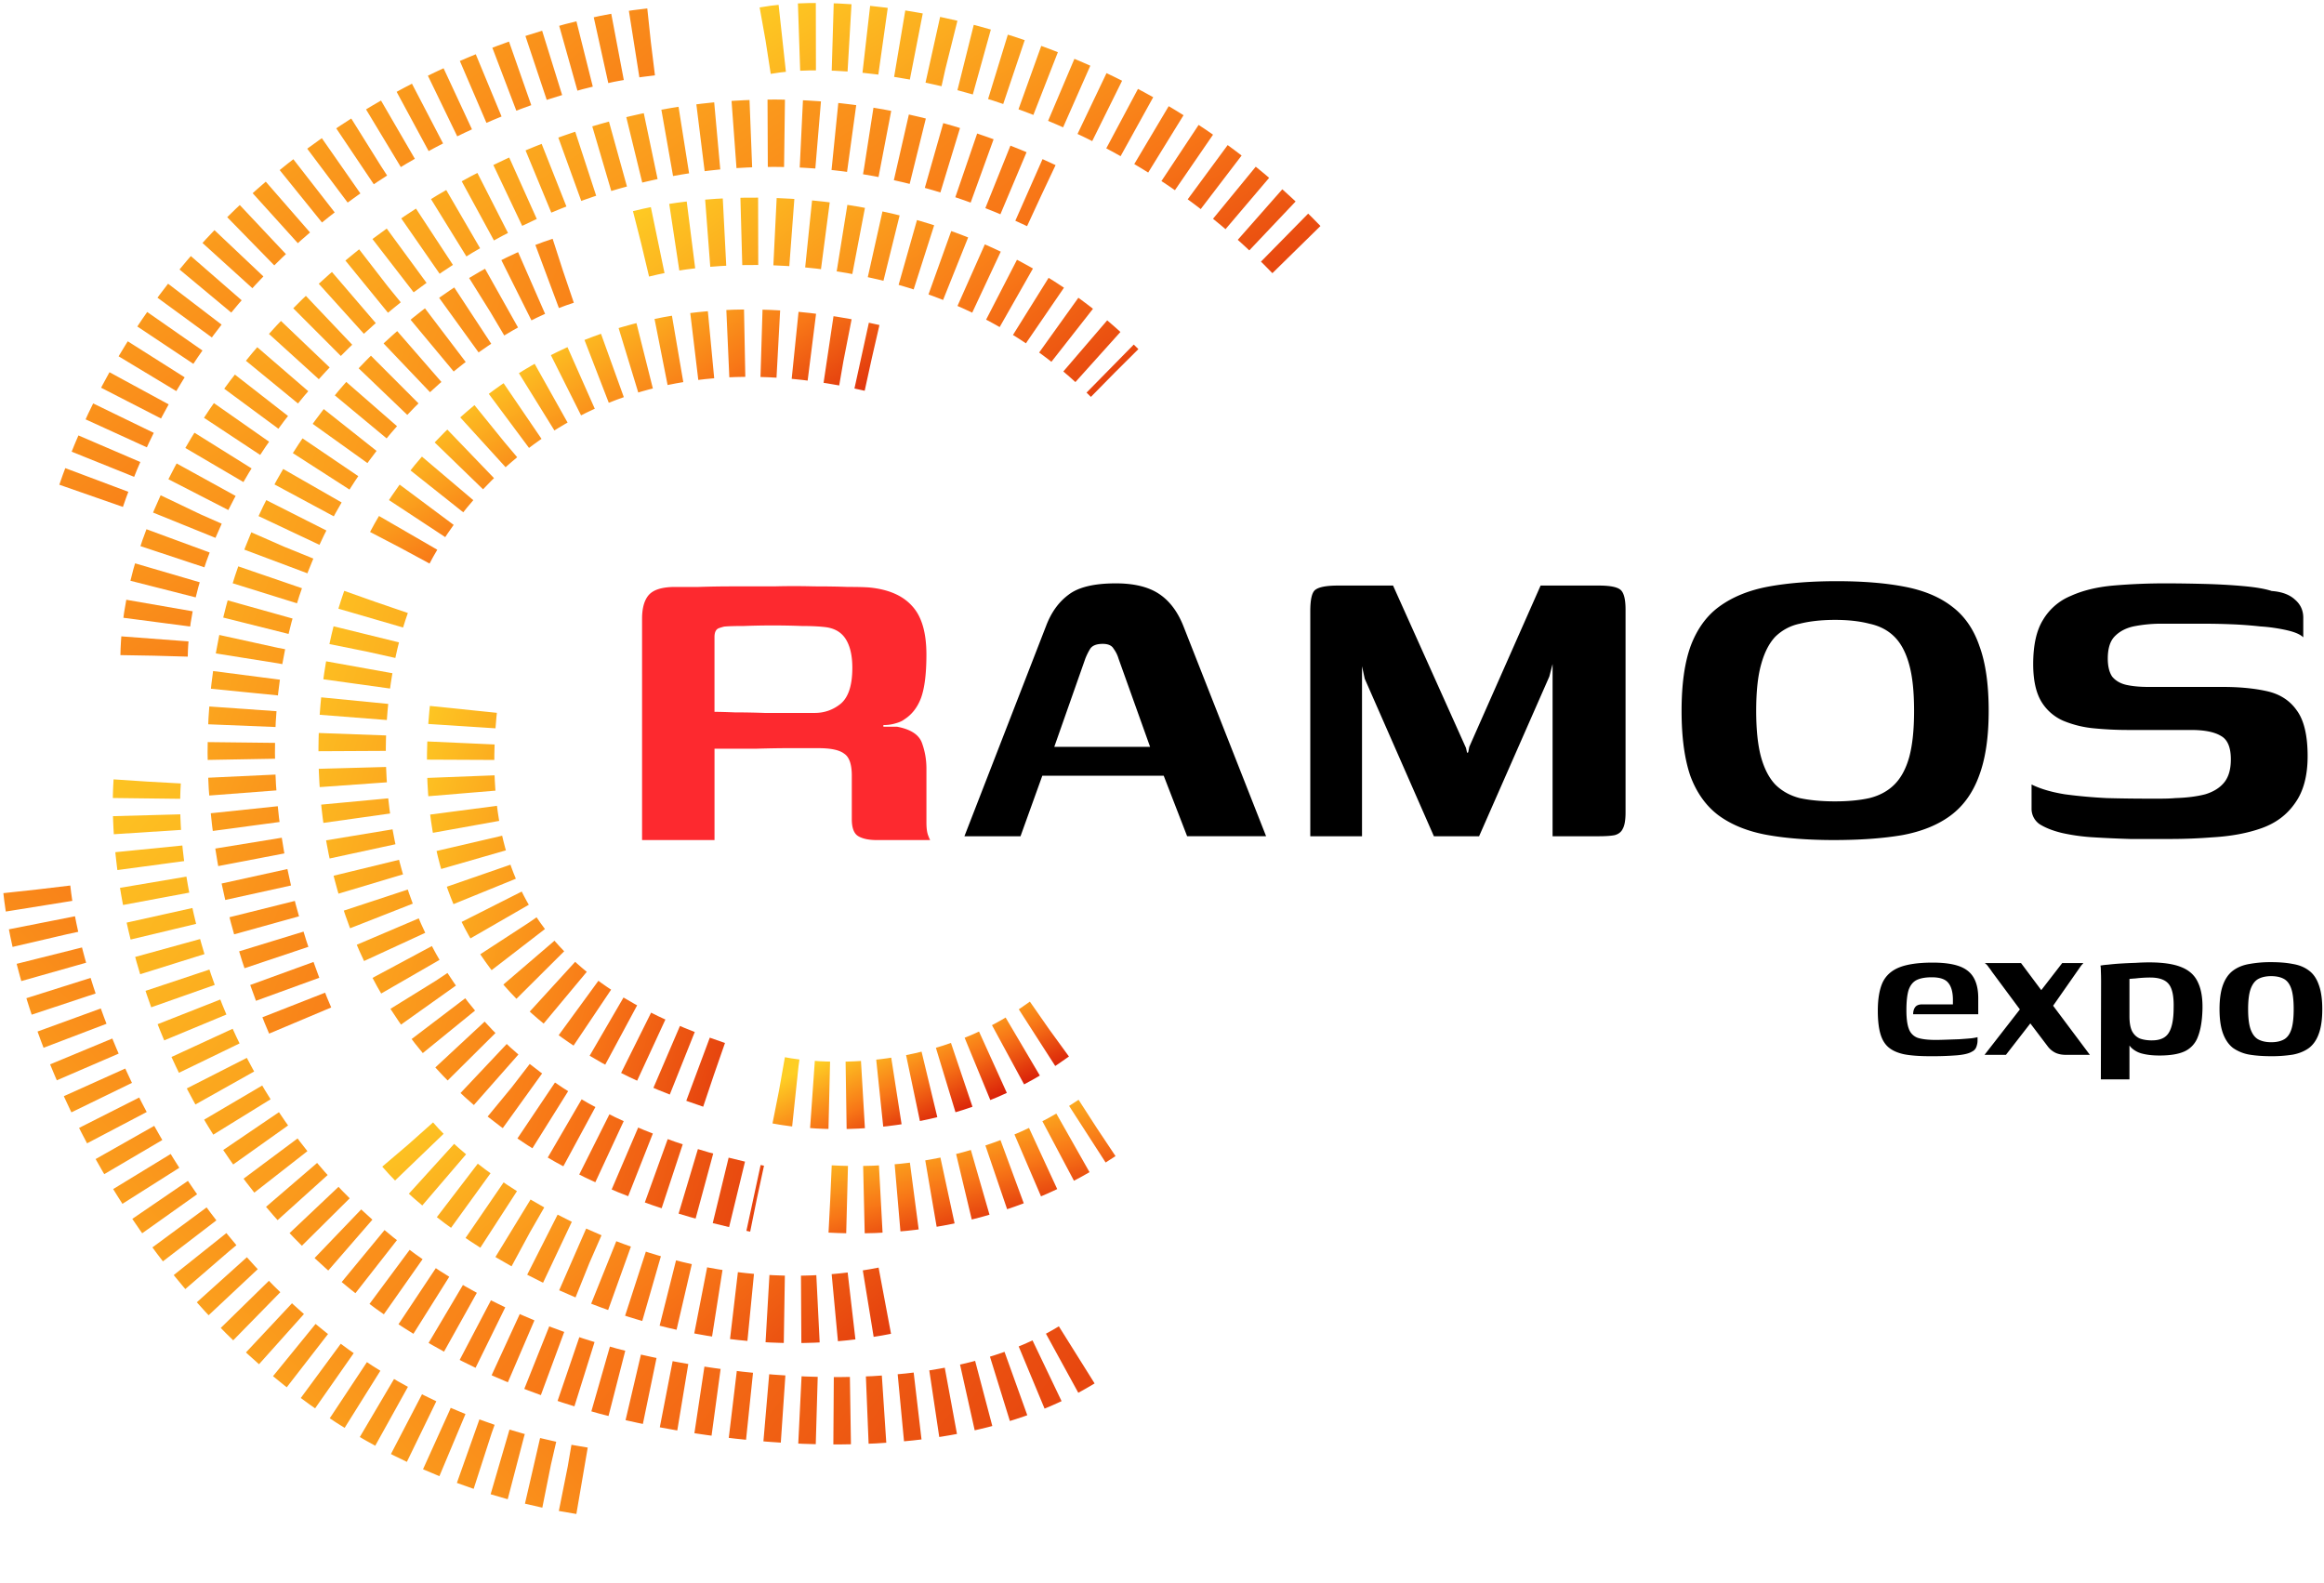 <svg width="138" height="94" fill="none" xmlns="http://www.w3.org/2000/svg"><path d="M47.539 44.429h-.744c-.474 0-1.1.01-1.876.032h-2.491v5.425h-4.302V36.75c0-.632.13-1.1.388-1.405.28-.327.808-.49 1.585-.49h1.39a59.805 59.805 0 0 1 2.071-.033h2.394a43.782 43.782 0 0 1 2.394 0c.754 0 1.412.01 1.973.032.582 0 1.013.011 1.294.033 1.143.11 1.995.48 2.555 1.111.561.61.841 1.569.841 2.876 0 1.133-.108 1.994-.323 2.582-.216.566-.55.991-1.003 1.274-.108.087-.28.164-.518.23a2.445 2.445 0 0 1-.711.097v.098h.809c.819.153 1.315.48 1.487.98.173.48.26.981.26 1.504v3.203c0 .326.032.577.096.751.065.174.108.273.13.294h-3.17c-.475 0-.841-.076-1.1-.229-.259-.152-.388-.49-.388-1.013v-2.581c0-.676-.151-1.111-.453-1.308-.28-.217-.787-.326-1.52-.326h-1.068Zm-5.111-2.157c.259 0 .658.01 1.197.032.56 0 1.154.011 1.779.033h2.976c.582 0 1.1-.185 1.553-.555.453-.392.679-1.1.679-2.125 0-.718-.13-1.285-.388-1.699-.259-.414-.669-.654-1.23-.719-.366-.043-.83-.065-1.39-.065a45.205 45.205 0 0 0-3.43 0c-.495 0-.873.01-1.131.032-.044 0-.162.033-.356.098-.173.066-.26.24-.26.523v4.445Z" fill="#FD292F"/><path d="m57.268 49.66 4.85-12.492c.302-.798.744-1.413 1.326-1.845.582-.453 1.52-.68 2.813-.68 1.078 0 1.929.206 2.554.616.625.41 1.11 1.046 1.455 1.91l4.915 12.49h-4.689l-1.39-3.591h-7.21l-1.294 3.592h-3.33Zm5.335-5.308h5.69l-1.875-5.242a1.847 1.847 0 0 0-.29-.583c-.108-.194-.324-.291-.647-.291-.367 0-.615.097-.744.291a3.662 3.662 0 0 0-.29.583l-1.844 5.242Zm15.202 5.308V36.294c0-.69.097-1.11.291-1.262.216-.172.668-.259 1.358-.259h3.266l4.332 9.644.065.291.065-.032.064-.324 4.236-9.579h3.46c.668 0 1.1.087 1.293.26.194.172.291.56.291 1.164v12.039c0 .453-.054.777-.161.97-.087.195-.248.324-.486.389-.215.043-.538.065-.97.065h-2.716V39.433l-.194.745-4.17 9.482h-2.684l-4.106-9.353-.162-.744V49.66h-3.072Zm31.101.226c-1.573 0-2.931-.108-4.074-.323-1.121-.216-2.058-.604-2.813-1.165-.733-.561-1.282-1.338-1.649-2.33-.345-1.014-.517-2.298-.517-3.851 0-1.597.183-2.892.55-3.884.388-1.014.959-1.79 1.713-2.33.776-.56 1.735-.95 2.878-1.165 1.164-.216 2.522-.324 4.074-.324s2.888.108 4.009.324c1.143.216 2.08.604 2.813 1.165.755.561 1.304 1.349 1.649 2.362.367.993.55 2.277.55 3.852 0 1.575-.194 2.869-.582 3.883-.367.992-.927 1.769-1.681 2.33-.755.56-1.714.95-2.878 1.165-1.143.194-2.49.291-4.042.291Zm.065-2.297c.776 0 1.455-.065 2.037-.195.603-.15 1.099-.42 1.487-.809.388-.388.679-.927.873-1.618.194-.712.291-1.629.291-2.75 0-1.144-.097-2.06-.291-2.751-.194-.712-.485-1.262-.873-1.65-.388-.389-.884-.648-1.487-.777-.582-.151-1.261-.227-2.037-.227-.798 0-1.498.076-2.102.227a2.895 2.895 0 0 0-1.455.776c-.366.389-.646.939-.84 1.65-.194.691-.291 1.608-.291 2.752 0 1.121.097 2.038.291 2.75.194.69.474 1.23.84 1.618.388.389.873.658 1.455.81.604.129 1.304.194 2.102.194Zm11.664-1.004c.517.26 1.175.453 1.972.583.798.108 1.628.183 2.49.226a92.74 92.74 0 0 0 2.295.033h.873c.367 0 .669-.011.906-.033.69-.021 1.282-.097 1.778-.226.496-.151.873-.389 1.132-.712.258-.324.388-.777.388-1.36 0-.711-.194-1.175-.582-1.39-.388-.238-.981-.357-1.779-.357h-3.75a20.7 20.7 0 0 1-2.005-.097 6.245 6.245 0 0 1-1.843-.453 2.853 2.853 0 0 1-1.293-1.133c-.323-.539-.485-1.283-.485-2.233 0-1.121.194-1.995.582-2.62a3.433 3.433 0 0 1 1.649-1.425c.711-.323 1.552-.528 2.522-.615a36 36 0 0 1 3.168-.13c.69 0 1.445.012 2.264.033.819.022 1.584.065 2.295.13.733.064 1.294.162 1.682.29.603.044 1.067.217 1.39.519.323.28.485.636.485 1.068v1.165c-.172-.173-.496-.313-.97-.421a9.98 9.98 0 0 0-1.584-.227 23.78 23.78 0 0 0-1.746-.129 41.057 41.057 0 0 0-1.488-.032h-2.554a8.36 8.36 0 0 0-1.746.161c-.474.108-.851.313-1.132.615-.258.28-.388.712-.388 1.295 0 .453.087.809.259 1.068.194.237.464.399.808.485.367.086.82.13 1.358.13h4.398c1.013 0 1.897.086 2.651.258.755.173 1.337.55 1.746 1.133.431.583.647 1.489.647 2.719 0 1.165-.248 2.092-.744 2.783-.474.69-1.132 1.186-1.972 1.488-.841.302-1.822.486-2.943.55a31.62 31.62 0 0 1-2.425.098h-2.457a69.451 69.451 0 0 1-2.166-.098 11.625 11.625 0 0 1-1.876-.258c-.538-.13-.98-.303-1.325-.518a1.11 1.11 0 0 1-.485-.939v-1.424Zm-6.038 16.137c-.607 0-1.109-.036-1.505-.109-.395-.081-.708-.218-.938-.408-.231-.191-.396-.464-.497-.818-.102-.354-.152-.808-.152-1.362 0-.69.092-1.244.276-1.662.193-.418.524-.722.994-.913.478-.19 1.141-.286 1.988-.286.663 0 1.192.073 1.588.218.395.146.681.377.856.695.174.309.262.709.262 1.199v.953h-3.866c0-.163.037-.3.111-.408.082-.118.225-.177.428-.177h1.822v-.327c-.009-.436-.106-.759-.29-.967-.175-.21-.497-.314-.966-.314-.396 0-.704.06-.925.177-.212.118-.364.318-.456.6-.083.281-.124.676-.124 1.185 0 .49.05.863.152 1.117a.865.865 0 0 0 .524.517c.258.082.612.123 1.063.123.166 0 .373-.005.622-.014l.773-.027c.267-.018.501-.036.704-.054a2.84 2.84 0 0 0 .386-.068v.218c0 .108-.023.227-.069.354a.492.492 0 0 1-.262.286c-.175.109-.469.181-.884.218a18.88 18.88 0 0 1-1.615.054Zm3.246-.082 2.098-2.697-1.657-2.234a3.095 3.095 0 0 0-.207-.286.764.764 0 0 0-.221-.231h2.154l1.201 1.607 1.243-1.607h1.256a.785.785 0 0 1-.097.109 3.535 3.535 0 0 0-.138.19l-1.56 2.234 2.182 2.916h-1.422c-.24 0-.447-.041-.622-.123a1.267 1.267 0 0 1-.469-.395l-1.022-1.349-1.449 1.867h-1.27Zm6.907 1.458.013-5.816c0-.228-.004-.432-.013-.613 0-.182-.01-.291-.028-.327a3.25 3.25 0 0 1 .442-.055c.221-.027.474-.05.759-.068.295-.018.589-.032.884-.04.303-.02.575-.028.814-.028.819 0 1.459.095 1.919.286.47.19.796.495.98.913.194.408.281.944.263 1.607-.019.672-.111 1.212-.276 1.621a1.52 1.52 0 0 1-.787.858c-.359.164-.856.245-1.491.245-.387 0-.723-.036-1.008-.109a1.448 1.448 0 0 1-.663-.354 1.513 1.513 0 0 1-.359-.654l.249-.136v2.67h-1.698Zm3.037-2.316c.478 0 .81-.15.994-.45.193-.308.29-.803.29-1.484.018-.663-.074-1.126-.276-1.39-.203-.272-.576-.408-1.119-.408a7.255 7.255 0 0 0-.869.054 12.7 12.7 0 0 0-.359.028v2.22c0 .39.055.69.165.9.111.199.263.34.456.421.202.073.442.11.718.11Zm7.074.94c-.488 0-.921-.032-1.298-.095a2.43 2.43 0 0 1-.967-.395c-.257-.2-.455-.486-.593-.858-.138-.373-.207-.854-.207-1.444s.069-1.072.207-1.444c.138-.372.336-.654.593-.845.267-.2.589-.331.967-.395a6.91 6.91 0 0 1 1.298-.109c.497 0 .929.036 1.297.11.378.063.695.194.953.394.258.19.451.473.58.845.138.372.207.853.207 1.444 0 .6-.069 1.085-.207 1.457-.129.364-.322.645-.58.845-.258.19-.575.322-.953.395a7.94 7.94 0 0 1-1.297.095Zm0-.83c.294 0 .538-.05.731-.15.203-.1.355-.291.456-.573.101-.281.152-.694.152-1.24 0-.544-.051-.957-.152-1.239-.101-.281-.253-.472-.456-.572-.193-.1-.437-.15-.731-.15-.286 0-.53.05-.732.15-.203.1-.359.29-.47.572-.11.282-.165.695-.165 1.24s.055.958.165 1.24c.111.28.267.472.47.571.202.1.446.15.732.15Z" fill="#000"/><path d="M9.15 38.938c.268-15.661 24.859-40.452 52.677-27.323" stroke="url(#a)" stroke-width="4" stroke-dasharray="1 1"/><path d="M38.647 2.49c-8.388.888-26.773 7.748-33.355 27.294" stroke="url(#b)" stroke-width="4" stroke-dasharray="1 1"/><path d="M2.188 52.823c1.012 9.31 10.138 31.643 32.444 35.124" stroke="url(#c)" stroke-width="4" stroke-dasharray="1 1"/><path d="M38.078 14.478c5.448-1.385 18.696-1.792 28.102 7.665" stroke="url(#d)" stroke-width="4" stroke-dasharray="1 1"/><path d="M45.46 2.411c5.895-1.056 21.094 1.16 32.051 12.97" stroke="url(#e)" stroke-width="4" stroke-dasharray="1 1"/><path d="M49.301 71.201c2.527.13 9.151.242 15.83-4.21" stroke="url(#f)" stroke-width="4" stroke-dasharray="1 1"/><path d="M42.393 63.825c-9.24-3.108-16.323-8.775-14.845-22.015" stroke="url(#g)" stroke-width="4" stroke-dasharray="1 1"/><path d="M46.26 64.752c1.807.358 9.359 1.227 16.038-3.63" stroke="url(#h)" stroke-width="4" stroke-dasharray="1 1"/><path d="M23.747 32.516c2.356-4.511 10.677-15.26 28.026-11.265" stroke="url(#i)" stroke-width="4" stroke-dasharray="1 1"/><path d="M22.326 35.755c-3.266 9.221-2.78 30.27 22.618 35.426" stroke="url(#j)" stroke-width="4" stroke-dasharray="1 1"/><path d="M33.431 16.084C23.45 19.311 6.86 35.442 18.071 61.191" stroke="url(#k)" stroke-width="4" stroke-dasharray="1 1"/><path d="M24.222 67.983c3.42 4.018 15.408 12.163 29.07 9.102" stroke="url(#l)" stroke-width="4" stroke-dasharray="1 1"/><path d="M8.74 46.414c-.568 8.593 4.46 29.35 27.368 35.602 4.582 1.251 19.68 4.12 28.619-2.072" stroke="url(#m)" stroke-width="4" stroke-dasharray="1 1"/><defs><linearGradient id="a" x1="103.824" y1="22.092" x2="67.046" y2="-32.986" gradientUnits="userSpaceOnUse"><stop stop-color="#D61607"/><stop offset=".49" stop-color="#F87717"/><stop offset="1" stop-color="#FECE24"/></linearGradient><linearGradient id="b" x1="61.892" y1="29.905" x2="22.568" y2="-17.906" gradientUnits="userSpaceOnUse"><stop stop-color="#D61607"/><stop offset=".49" stop-color="#F87717"/><stop offset="1" stop-color="#FECE24"/></linearGradient><linearGradient id="c" x1="20.885" y1="18.069" x2="-26.32" y2="62.022" gradientUnits="userSpaceOnUse"><stop stop-color="#D61607"/><stop offset=".49" stop-color="#F87717"/><stop offset="1" stop-color="#FECE24"/></linearGradient><linearGradient id="d" x1="84.238" y1="18.965" x2="64.816" y2="-7.997" gradientUnits="userSpaceOnUse"><stop stop-color="#D61607"/><stop offset=".49" stop-color="#F87717"/><stop offset="1" stop-color="#FECE24"/></linearGradient><linearGradient id="e" x1="99.192" y1="13.816" x2="78.694" y2="-20.898" gradientUnits="userSpaceOnUse"><stop stop-color="#D61607"/><stop offset=".49" stop-color="#F87717"/><stop offset="1" stop-color="#FECE24"/></linearGradient><linearGradient id="f" x1="76.525" y1="69.233" x2="74.045" y2="60.501" gradientUnits="userSpaceOnUse"><stop stop-color="#D61607"/><stop offset=".49" stop-color="#F87717"/><stop offset="1" stop-color="#FECE24"/></linearGradient><linearGradient id="g" x1="50.571" y1="62.469" x2="20.515" y2="53.953" gradientUnits="userSpaceOnUse"><stop stop-color="#D61607"/><stop offset=".49" stop-color="#F87717"/><stop offset="1" stop-color="#FECE24"/></linearGradient><linearGradient id="h" x1="73.529" y1="58.757" x2="70.586" y2="52.579" gradientUnits="userSpaceOnUse"><stop stop-color="#D61607"/><stop offset=".49" stop-color="#F87717"/><stop offset="1" stop-color="#FECE24"/></linearGradient><linearGradient id="i" x1="71.184" y1="13.134" x2="62.271" y2="-.408" gradientUnits="userSpaceOnUse"><stop stop-color="#D61607"/><stop offset=".49" stop-color="#F87717"/><stop offset="1" stop-color="#FECE24"/></linearGradient><linearGradient id="j" x1="58.303" y1="68.964" x2="9.517" y2="54.704" gradientUnits="userSpaceOnUse"><stop stop-color="#D61607"/><stop offset=".49" stop-color="#F87717"/><stop offset="1" stop-color="#FECE24"/></linearGradient><linearGradient id="k" x1="57.543" y1="54.309" x2="-.311" y2="33.204" gradientUnits="userSpaceOnUse"><stop stop-color="#D61607"/><stop offset=".49" stop-color="#F87717"/><stop offset="1" stop-color="#FECE24"/></linearGradient><linearGradient id="l" x1="71.571" y1="73.543" x2="47.427" y2="44.743" gradientUnits="userSpaceOnUse"><stop stop-color="#D61607"/><stop offset=".49" stop-color="#F87717"/><stop offset="1" stop-color="#FECE24"/></linearGradient><linearGradient id="m" x1="99.301" y1="75.718" x2="22.404" y2="15.848" gradientUnits="userSpaceOnUse"><stop stop-color="#D61607"/><stop offset=".49" stop-color="#F87717"/><stop offset="1" stop-color="#FECE24"/></linearGradient></defs></svg>